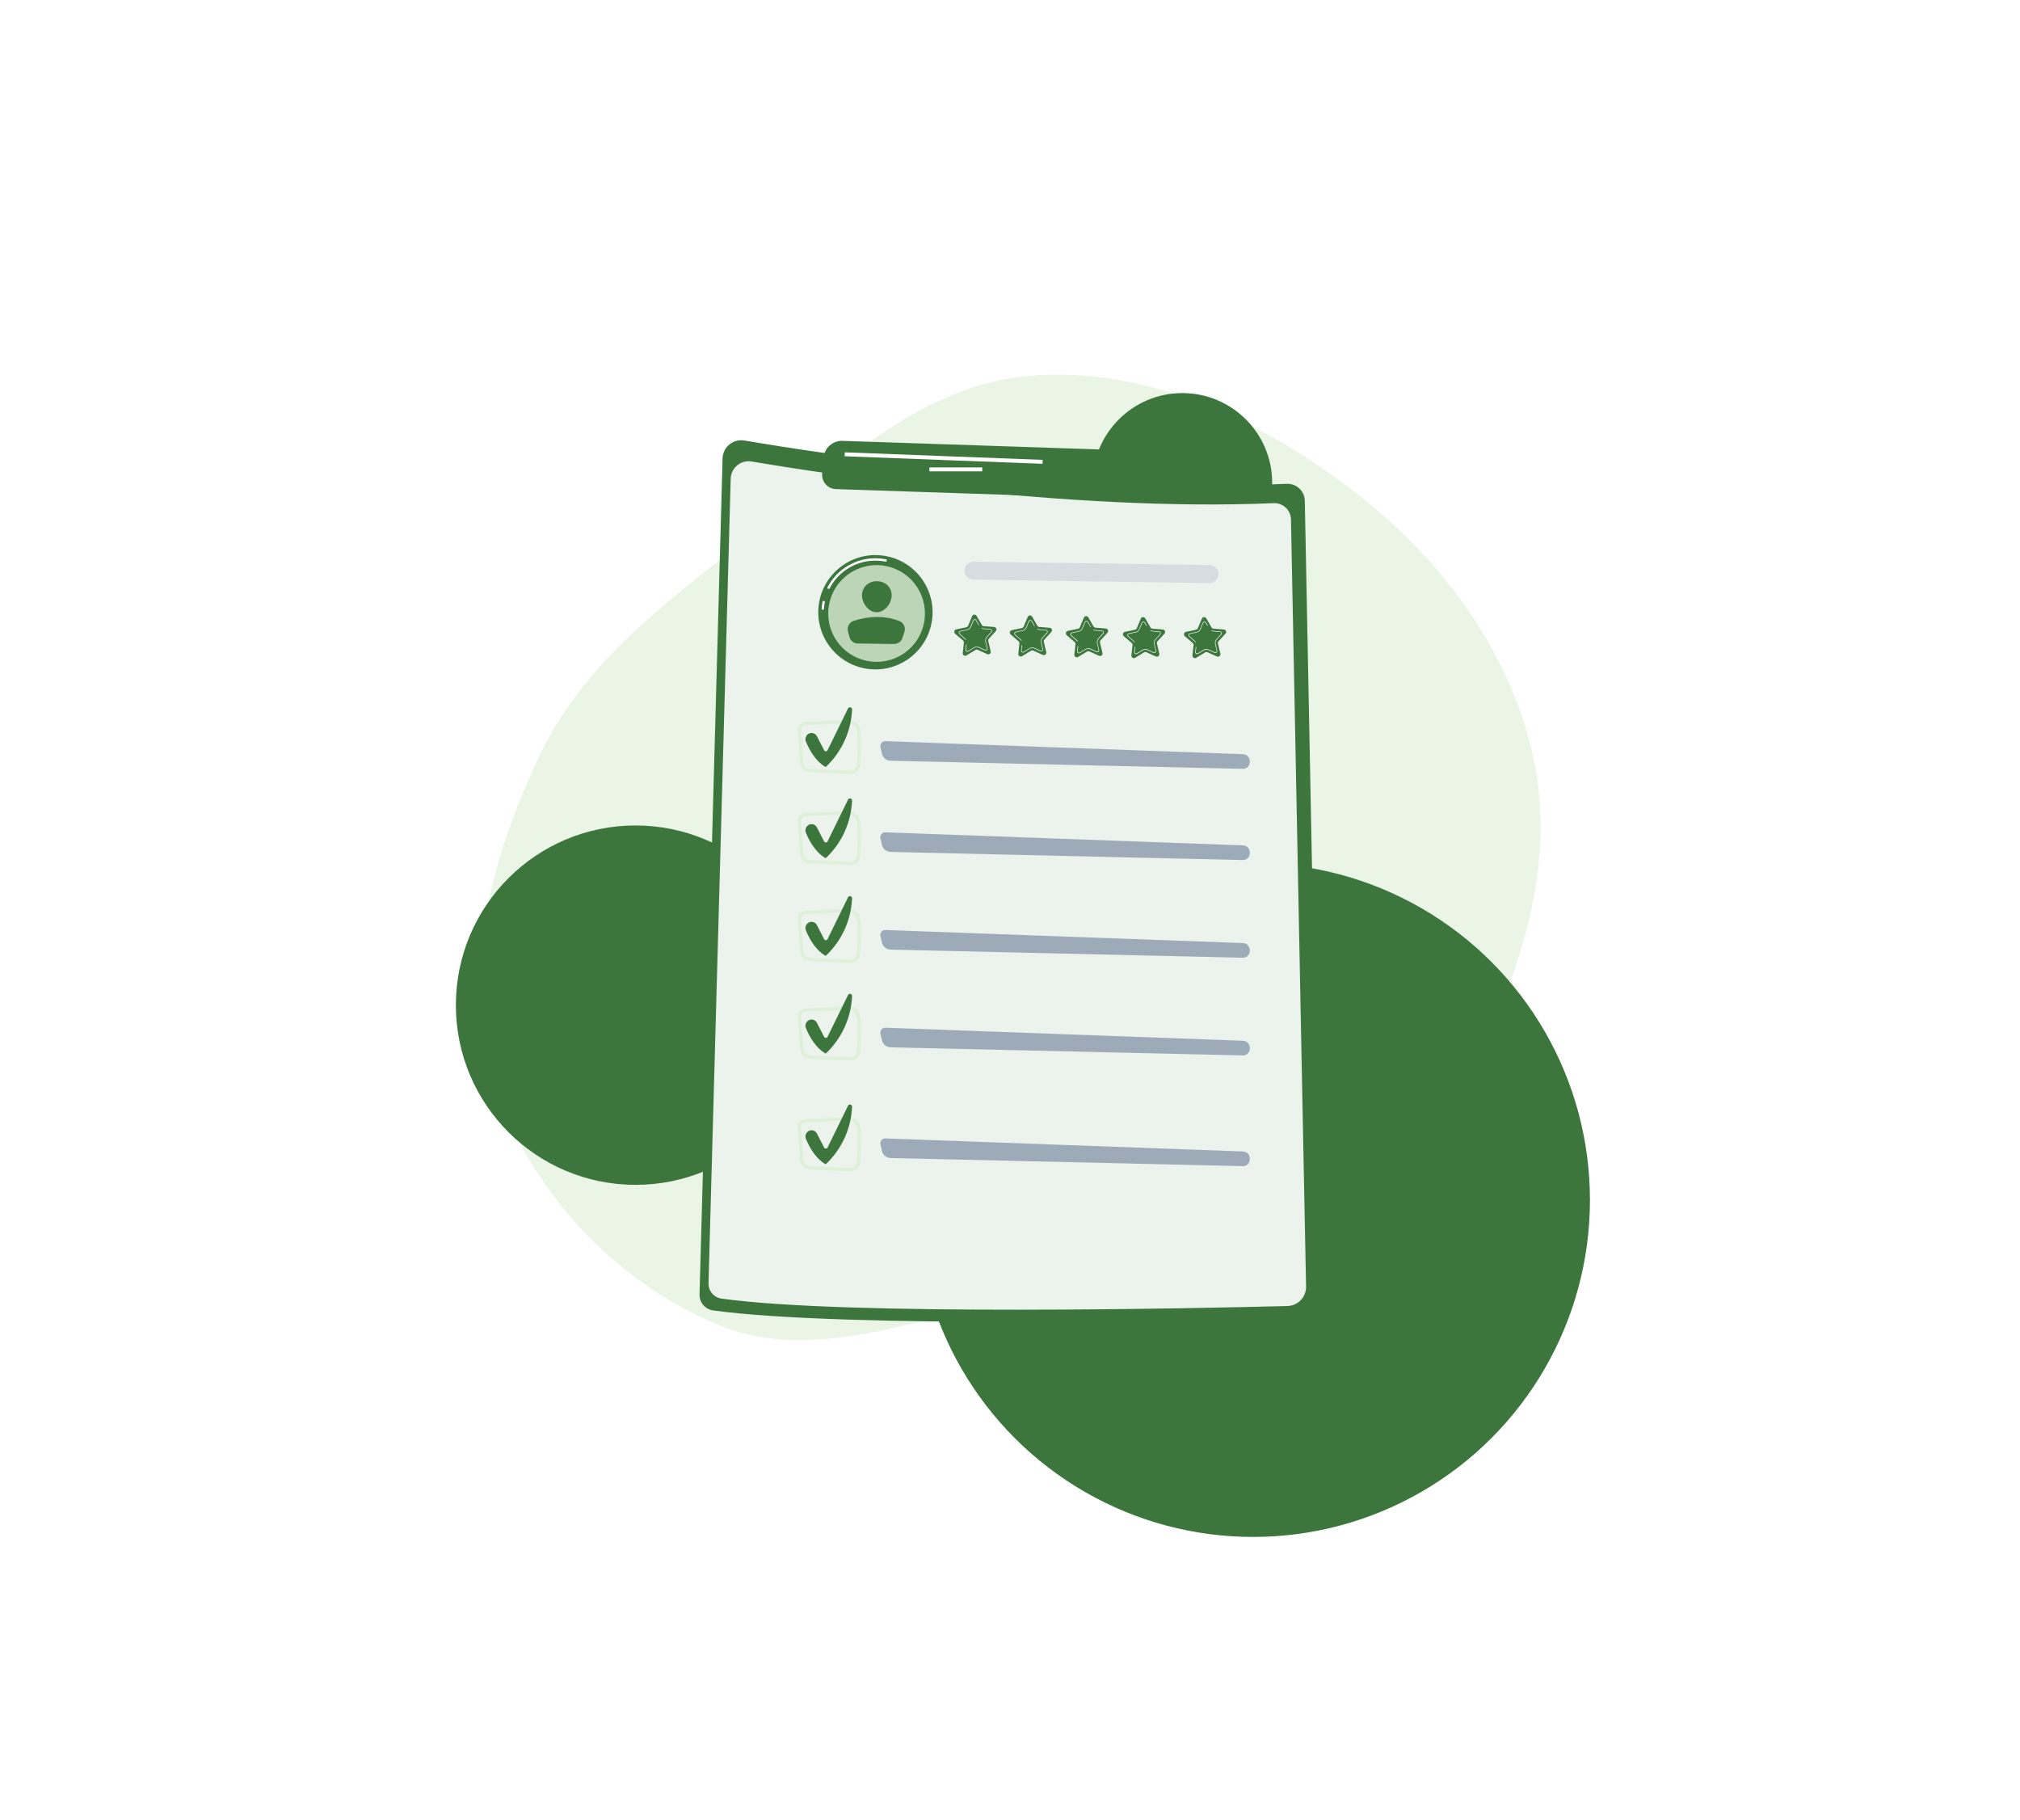 <svg width="514" height="463" viewBox="0 0 514 463" fill="none" xmlns="http://www.w3.org/2000/svg">
<g opacity="0.66" filter="url(#filter0_f)">
<path fill-rule="evenodd" clip-rule="evenodd" d="M261.852 95.623C291.131 93.128 319.587 106.285 342.858 123.726C365.653 140.809 383.607 164.325 389.929 191.61C395.929 217.508 388.131 244.227 376.323 268.167C365.689 289.726 348.472 307.457 327.014 319.161C307.285 329.922 284.292 327.787 261.852 330.603C235.095 333.962 208.063 347.362 183.189 337.213C156.071 326.149 134.347 302.32 125.642 275.029C116.987 247.899 124.946 218.495 137.074 192.651C148.213 168.914 169.588 153.008 190.553 136.705C212.667 119.51 233.635 98.028 261.852 95.623Z" fill="#DFF0D8"/>
</g>
<circle cx="318.856" cy="305.286" r="85.714" transform="rotate(180 318.856 305.286)" fill="#3C763D"/>
<circle cx="161.715" cy="255.714" r="45.714" transform="rotate(180 161.715 255.714)" fill="#3C763D"/>
<circle cx="300.858" cy="122.857" r="22.857" transform="rotate(180 300.858 122.857)" fill="#3C763D"/>
<path d="M183.864 116.625C183.882 115.944 184.046 115.275 184.345 114.664C184.644 114.052 185.071 113.512 185.597 113.08C186.123 112.647 186.736 112.333 187.394 112.159C188.052 111.984 188.74 111.953 189.412 112.068C208.31 115.281 273.317 125.423 327.422 123.089C328.008 123.062 328.593 123.153 329.143 123.356C329.692 123.558 330.196 123.869 330.624 124.27C331.052 124.67 331.395 125.152 331.634 125.687C331.873 126.223 332.002 126.8 332.014 127.386L335.999 330.178C336.025 331.514 335.522 332.805 334.6 333.771C333.677 334.737 332.41 335.298 331.075 335.333C308.332 335.913 214.681 337.978 181.454 333.37C180.477 333.235 179.584 332.744 178.947 331.991C178.31 331.238 177.973 330.276 178.002 329.291L183.864 116.625Z" fill="#3C763D"/>
<path opacity="0.9" d="M185.928 121.783C185.946 121.129 186.105 120.487 186.393 119.899C186.681 119.311 187.091 118.792 187.597 118.377C188.102 117.962 188.691 117.66 189.323 117.491C189.956 117.323 190.617 117.292 191.262 117.401C209.448 120.49 272.01 130.253 324.08 128.004C324.643 127.979 325.206 128.067 325.735 128.263C326.264 128.458 326.749 128.758 327.16 129.143C327.572 129.529 327.902 129.993 328.131 130.508C328.361 131.024 328.485 131.579 328.496 132.143L332.336 327.293C332.363 328.579 331.879 329.823 330.99 330.753C330.102 331.683 328.882 332.223 327.596 332.256C305.711 332.819 215.584 334.816 183.607 330.37C182.665 330.241 181.805 329.769 181.192 329.043C180.579 328.317 180.256 327.39 180.287 326.44L185.928 121.783Z" fill="white"/>
<path d="M216.305 196.9H216.182L206.274 196.473C205.609 196.471 204.969 196.226 204.473 195.783C203.978 195.34 203.662 194.731 203.586 194.071L202.993 185.725C202.976 185.474 203.01 185.223 203.092 184.986C203.175 184.749 203.305 184.532 203.475 184.347C203.676 184.129 203.92 183.954 204.19 183.831C204.46 183.709 204.753 183.642 205.049 183.634C205.903 183.604 207.042 183.544 208.309 183.48C211.057 183.34 214.219 183.177 216.058 183.216C216.681 183.207 217.29 183.405 217.788 183.78C218.286 184.155 218.646 184.684 218.81 185.285C219.262 187.218 219.096 190.832 218.87 194.673C218.807 195.301 218.507 195.882 218.03 196.296C217.553 196.71 216.936 196.926 216.305 196.9ZM215.452 184.061C213.592 184.061 210.805 184.206 208.343 184.334C207.063 184.398 205.911 184.457 205.071 184.487C204.889 184.49 204.71 184.53 204.543 184.603C204.377 184.676 204.227 184.782 204.102 184.914C204.009 185.014 203.938 185.132 203.892 185.26C203.845 185.388 203.826 185.525 203.833 185.661L204.426 194.007C204.489 194.457 204.713 194.87 205.058 195.166C205.403 195.462 205.845 195.622 206.299 195.616L216.297 196.042C216.707 196.065 217.111 195.933 217.427 195.671C217.744 195.409 217.95 195.037 218.004 194.63C218.226 190.845 218.392 187.295 217.961 185.473C217.835 185.059 217.578 184.697 217.227 184.442C216.877 184.188 216.453 184.056 216.02 184.065L215.452 184.061Z" fill="#DFF0D8"/>
<path d="M216.305 220.096H216.182L206.274 219.67C205.609 219.668 204.969 219.422 204.473 218.979C203.978 218.537 203.662 217.927 203.586 217.267L202.993 208.921C202.976 208.671 203.01 208.419 203.092 208.183C203.175 207.946 203.305 207.728 203.475 207.543C203.676 207.325 203.92 207.15 204.19 207.028C204.46 206.905 204.753 206.838 205.049 206.83C205.903 206.8 207.042 206.741 208.309 206.677C211.057 206.536 214.219 206.374 216.058 206.412C216.681 206.403 217.29 206.602 217.788 206.976C218.286 207.351 218.646 207.88 218.81 208.482C219.262 210.415 219.096 214.029 218.87 217.869C218.807 218.497 218.507 219.078 218.03 219.492C217.553 219.906 216.936 220.122 216.305 220.096ZM215.452 207.257C213.592 207.257 210.805 207.402 208.343 207.53C207.063 207.594 205.911 207.654 205.071 207.684C204.889 207.687 204.71 207.726 204.543 207.799C204.377 207.873 204.227 207.978 204.102 208.11C204.009 208.21 203.938 208.328 203.892 208.456C203.845 208.585 203.826 208.721 203.833 208.857L204.426 217.203C204.489 217.654 204.713 218.066 205.058 218.362C205.403 218.658 205.845 218.818 206.299 218.812L216.297 219.239C216.707 219.262 217.111 219.129 217.427 218.867C217.744 218.605 217.95 218.233 218.004 217.826C218.226 214.041 218.392 210.491 217.961 208.669C217.835 208.255 217.578 207.893 217.227 207.639C216.877 207.385 216.453 207.252 216.02 207.261L215.452 207.257Z" fill="#DFF0D8"/>
<path d="M216.305 244.949H216.182L206.274 244.523C205.609 244.521 204.969 244.275 204.473 243.832C203.978 243.39 203.662 242.78 203.586 242.12L202.993 233.774C202.976 233.524 203.01 233.272 203.092 233.036C203.175 232.799 203.305 232.581 203.475 232.396C203.676 232.178 203.92 232.003 204.19 231.881C204.46 231.758 204.753 231.691 205.049 231.683C205.903 231.653 207.042 231.594 208.309 231.53C211.057 231.389 214.219 231.227 216.058 231.265C216.681 231.256 217.29 231.455 217.788 231.829C218.286 232.204 218.646 232.733 218.81 233.335C219.262 235.268 219.096 238.882 218.87 242.722C218.807 243.35 218.507 243.931 218.03 244.345C217.553 244.759 216.936 244.975 216.305 244.949ZM215.452 232.11C213.592 232.11 210.805 232.255 208.343 232.383C207.063 232.447 205.911 232.507 205.071 232.537C204.889 232.54 204.71 232.579 204.543 232.652C204.377 232.726 204.227 232.831 204.102 232.963C204.009 233.063 203.938 233.181 203.892 233.309C203.845 233.438 203.826 233.574 203.833 233.71L204.426 242.056C204.489 242.507 204.713 242.919 205.058 243.215C205.403 243.511 205.845 243.671 206.299 243.665L216.297 244.092C216.707 244.115 217.111 243.982 217.427 243.72C217.744 243.458 217.95 243.086 218.004 242.679C218.226 238.894 218.392 235.344 217.961 233.522C217.835 233.108 217.578 232.746 217.227 232.492C216.877 232.238 216.453 232.105 216.02 232.114L215.452 232.11Z" fill="#DFF0D8"/>
<path d="M216.305 269.801H216.182L206.274 269.374C205.609 269.372 204.969 269.127 204.473 268.684C203.978 268.241 203.662 267.632 203.586 266.972L202.993 258.626C202.976 258.375 203.01 258.124 203.092 257.887C203.175 257.65 203.305 257.433 203.475 257.248C203.676 257.03 203.92 256.855 204.19 256.732C204.46 256.61 204.753 256.543 205.049 256.535C205.903 256.505 207.042 256.445 208.309 256.381C211.057 256.241 214.219 256.078 216.058 256.117C216.681 256.108 217.29 256.306 217.788 256.681C218.286 257.056 218.646 257.585 218.81 258.186C219.262 260.119 219.096 263.733 218.87 267.574C218.807 268.202 218.507 268.783 218.03 269.197C217.553 269.611 216.936 269.827 216.305 269.801ZM215.452 256.962C213.592 256.962 210.805 257.107 208.343 257.235C207.063 257.299 205.911 257.358 205.071 257.388C204.889 257.391 204.71 257.431 204.543 257.504C204.377 257.577 204.227 257.683 204.102 257.815C204.009 257.915 203.938 258.033 203.892 258.161C203.845 258.289 203.826 258.426 203.833 258.562L204.426 266.908C204.489 267.358 204.713 267.771 205.058 268.067C205.403 268.363 205.845 268.523 206.299 268.517L216.297 268.943C216.707 268.966 217.111 268.834 217.427 268.572C217.744 268.31 217.95 267.938 218.004 267.531C218.226 263.746 218.392 260.196 217.961 258.374C217.835 257.96 217.578 257.598 217.227 257.343C216.877 257.089 216.453 256.957 216.02 256.966L215.452 256.962Z" fill="#DFF0D8"/>
<path d="M216.305 297.967H216.182L206.274 297.54C205.609 297.539 204.969 297.293 204.473 296.85C203.978 296.407 203.662 295.798 203.586 295.138L202.993 286.792C202.976 286.542 203.01 286.29 203.092 286.053C203.175 285.817 203.305 285.599 203.475 285.414C203.676 285.196 203.92 285.021 204.19 284.898C204.46 284.776 204.753 284.709 205.049 284.701C205.903 284.671 207.042 284.612 208.309 284.547C211.057 284.407 214.219 284.245 216.058 284.283C216.681 284.274 217.29 284.473 217.788 284.847C218.286 285.222 218.646 285.751 218.81 286.352C219.262 288.285 219.096 291.899 218.87 295.74C218.807 296.368 218.507 296.949 218.03 297.363C217.553 297.777 216.936 297.993 216.305 297.967ZM215.452 285.128C213.592 285.128 210.805 285.273 208.343 285.401C207.063 285.465 205.911 285.525 205.071 285.554C204.889 285.558 204.71 285.597 204.543 285.67C204.377 285.743 204.227 285.849 204.102 285.981C204.009 286.081 203.938 286.199 203.892 286.327C203.845 286.455 203.826 286.592 203.833 286.728L204.426 295.074C204.489 295.525 204.713 295.937 205.058 296.233C205.403 296.529 205.845 296.689 206.299 296.683L216.297 297.109C216.707 297.132 217.111 297 217.427 296.738C217.744 296.476 217.95 296.104 218.004 295.697C218.226 291.912 218.392 288.362 217.961 286.54C217.835 286.126 217.578 285.764 217.227 285.51C216.877 285.255 216.453 285.123 216.02 285.132L215.452 285.128Z" fill="#DFF0D8"/>
<path d="M225.383 188.554C225.178 188.533 224.972 188.562 224.782 188.64C224.591 188.718 224.423 188.841 224.292 188.999C224.161 189.158 224.07 189.346 224.029 189.547C223.988 189.749 223.997 189.957 224.056 190.154L224.44 191.827C224.566 192.294 224.834 192.709 225.209 193.015C225.583 193.322 226.044 193.503 226.526 193.533L316.303 195.599C316.75 195.599 317.178 195.424 317.497 195.112C317.816 194.801 318 194.376 318.01 193.93V193.64C318.013 193.181 317.835 192.739 317.517 192.409C317.198 192.079 316.762 191.887 316.303 191.874L225.383 188.554Z" fill="#9DABB9"/>
<path d="M225.383 211.75C225.178 211.729 224.972 211.758 224.782 211.836C224.591 211.914 224.423 212.037 224.292 212.196C224.161 212.354 224.07 212.542 224.029 212.743C223.988 212.945 223.997 213.153 224.056 213.35L224.44 215.023C224.566 215.49 224.834 215.905 225.209 216.212C225.583 216.518 226.044 216.699 226.526 216.73L316.303 218.795C316.75 218.795 317.178 218.62 317.497 218.309C317.816 217.997 318 217.572 318.01 217.126V216.836C318.013 216.377 317.835 215.936 317.517 215.605C317.198 215.275 316.762 215.083 316.303 215.07L225.383 211.75Z" fill="#9DABB9"/>
<path d="M225.383 236.601C225.178 236.58 224.972 236.61 224.782 236.687C224.591 236.765 224.423 236.888 224.292 237.047C224.161 237.205 224.07 237.393 224.029 237.594C223.988 237.796 223.997 238.004 224.056 238.201L224.44 239.874C224.566 240.341 224.834 240.757 225.209 241.063C225.583 241.369 226.044 241.55 226.526 241.581L316.303 243.646C316.75 243.646 317.178 243.471 317.497 243.16C317.816 242.848 318 242.423 318.01 241.977V241.687C318.013 241.228 317.835 240.787 317.517 240.457C317.198 240.126 316.762 239.934 316.303 239.921L225.383 236.601Z" fill="#9DABB9"/>
<path d="M225.383 261.454C225.178 261.433 224.972 261.463 224.782 261.54C224.591 261.618 224.423 261.742 224.292 261.9C224.161 262.058 224.07 262.246 224.029 262.448C223.988 262.649 223.997 262.857 224.056 263.054L224.44 264.727C224.566 265.194 224.834 265.61 225.209 265.916C225.583 266.222 226.044 266.403 226.526 266.434L316.303 268.499C316.75 268.499 317.178 268.325 317.497 268.013C317.816 267.701 318 267.277 318.01 266.831V266.54C318.013 266.082 317.835 265.64 317.517 265.31C317.198 264.98 316.762 264.787 316.303 264.774L225.383 261.454Z" fill="#9DABB9"/>
<path d="M225.383 289.621C225.178 289.6 224.972 289.629 224.782 289.707C224.591 289.785 224.423 289.908 224.292 290.066C224.161 290.225 224.07 290.413 224.029 290.614C223.988 290.816 223.997 291.024 224.056 291.221L224.44 292.894C224.566 293.361 224.834 293.776 225.209 294.082C225.583 294.389 226.044 294.57 226.526 294.6L316.303 296.666C316.75 296.666 317.178 296.491 317.497 296.179C317.816 295.868 318 295.443 318.01 294.997V294.707C318.013 294.248 317.835 293.806 317.517 293.476C317.198 293.146 316.762 292.954 316.303 292.941L225.383 289.621Z" fill="#9DABB9"/>
<path d="M205.784 186.656C205.962 186.559 206.158 186.499 206.359 186.479C206.561 186.458 206.764 186.479 206.958 186.538C207.152 186.598 207.331 186.696 207.487 186.826C207.642 186.956 207.77 187.116 207.862 187.296L209.701 190.868C209.742 190.948 209.805 191.016 209.882 191.063C209.959 191.111 210.048 191.136 210.139 191.136C210.229 191.136 210.318 191.111 210.395 191.063C210.472 191.016 210.535 190.948 210.576 190.868L215.786 180.234C215.841 180.122 215.933 180.032 216.046 179.98C216.159 179.928 216.287 179.916 216.408 179.947C216.529 179.978 216.636 180.05 216.71 180.151C216.784 180.251 216.821 180.374 216.814 180.499C216.576 186.062 214.171 191.311 210.115 195.126C210.115 195.126 207.244 193.901 205.076 188.679C204.921 188.314 204.908 187.904 205.039 187.53C205.17 187.156 205.436 186.845 205.784 186.656Z" fill="#3C763D"/>
<path d="M205.784 209.85C205.962 209.753 206.158 209.693 206.359 209.673C206.561 209.653 206.764 209.673 206.958 209.733C207.152 209.792 207.331 209.89 207.487 210.02C207.642 210.15 207.77 210.31 207.862 210.49L209.701 214.062C209.742 214.143 209.805 214.21 209.882 214.258C209.959 214.305 210.048 214.33 210.139 214.33C210.229 214.33 210.318 214.305 210.395 214.258C210.472 214.21 210.535 214.143 210.576 214.062L215.786 203.429C215.841 203.316 215.933 203.226 216.046 203.174C216.159 203.122 216.287 203.11 216.408 203.141C216.529 203.172 216.636 203.244 216.71 203.345C216.784 203.445 216.821 203.568 216.814 203.693C216.576 209.256 214.171 214.506 210.115 218.32C210.115 218.32 207.244 217.096 205.076 211.873C204.921 211.508 204.908 211.099 205.039 210.725C205.17 210.351 205.436 210.039 205.784 209.85Z" fill="#3C763D"/>
<path d="M205.784 234.703C205.962 234.606 206.158 234.545 206.359 234.525C206.561 234.505 206.764 234.525 206.958 234.585C207.152 234.645 207.331 234.742 207.487 234.872C207.642 235.003 207.77 235.162 207.862 235.343L209.701 238.914C209.742 238.995 209.805 239.063 209.882 239.11C209.959 239.157 210.048 239.182 210.139 239.182C210.229 239.182 210.318 239.157 210.395 239.11C210.472 239.063 210.535 238.995 210.576 238.914L215.786 228.281C215.841 228.169 215.933 228.079 216.046 228.026C216.159 227.974 216.287 227.962 216.408 227.994C216.529 228.025 216.636 228.097 216.71 228.197C216.784 228.298 216.821 228.421 216.814 228.545C216.576 234.109 214.171 239.358 210.115 243.173C210.115 243.173 207.244 241.948 205.076 236.725C204.921 236.36 204.908 235.951 205.039 235.577C205.17 235.203 205.436 234.891 205.784 234.703Z" fill="#3C763D"/>
<path d="M205.784 259.556C205.962 259.459 206.158 259.399 206.359 259.378C206.561 259.358 206.764 259.378 206.958 259.438C207.152 259.498 207.331 259.595 207.487 259.726C207.642 259.856 207.77 260.016 207.862 260.196L209.701 263.767C209.742 263.848 209.805 263.916 209.882 263.963C209.959 264.01 210.048 264.036 210.139 264.036C210.229 264.036 210.318 264.01 210.395 263.963C210.472 263.916 210.535 263.848 210.576 263.767L215.786 253.134C215.841 253.022 215.933 252.932 216.046 252.88C216.159 252.827 216.287 252.816 216.408 252.847C216.529 252.878 216.636 252.95 216.71 253.05C216.784 253.151 216.821 253.274 216.814 253.399C216.576 258.962 214.171 264.211 210.115 268.026C210.115 268.026 207.244 266.801 205.076 261.578C204.921 261.214 204.908 260.804 205.039 260.43C205.17 260.056 205.436 259.744 205.784 259.556Z" fill="#3C763D"/>
<path d="M205.784 287.721C205.962 287.624 206.158 287.564 206.359 287.544C206.561 287.523 206.764 287.544 206.958 287.603C207.152 287.663 207.331 287.761 207.487 287.891C207.642 288.021 207.77 288.181 207.862 288.361L209.701 291.933C209.742 292.013 209.805 292.081 209.882 292.128C209.959 292.176 210.048 292.201 210.139 292.201C210.229 292.201 210.318 292.176 210.395 292.128C210.472 292.081 210.535 292.013 210.576 291.933L215.786 281.299C215.841 281.187 215.933 281.097 216.046 281.045C216.159 280.992 216.287 280.981 216.408 281.012C216.529 281.043 216.636 281.115 216.71 281.216C216.784 281.316 216.821 281.439 216.814 281.564C216.576 287.127 214.171 292.376 210.115 296.191C210.115 296.191 207.244 294.966 205.076 289.744C204.921 289.379 204.908 288.969 205.039 288.595C205.17 288.221 205.436 287.91 205.784 287.721Z" fill="#3C763D"/>
<path d="M214.405 112.157L302.095 115.088C303.623 115.138 305.084 115.727 306.22 116.75C307.356 117.772 308.094 119.164 308.304 120.678L308.363 121.105C308.474 121.909 308.408 122.728 308.17 123.504C307.932 124.28 307.527 124.994 306.983 125.598C306.44 126.201 305.771 126.678 305.024 126.996C304.277 127.313 303.47 127.464 302.658 127.437L212.694 124.425C212.204 124.408 211.722 124.293 211.278 124.085C210.834 123.877 210.437 123.581 210.111 123.215C209.784 122.85 209.536 122.421 209.38 121.957C209.224 121.492 209.164 121 209.203 120.512L209.532 116.492C209.632 115.282 210.194 114.157 211.101 113.35C212.008 112.543 213.191 112.116 214.405 112.157Z" fill="#3C763D"/>
<path d="M214.945 115.573L265.296 117.493" stroke="white"/>
<path d="M236.496 119.413H249.937" stroke="white"/>
<path d="M251.209 166.408L248.786 165.32C248.693 165.277 248.59 165.258 248.488 165.264C248.385 165.271 248.286 165.302 248.198 165.356L245.93 166.738C245.829 166.799 245.713 166.832 245.595 166.831C245.477 166.829 245.362 166.795 245.263 166.732C245.163 166.668 245.083 166.578 245.033 166.472C244.982 166.365 244.962 166.247 244.976 166.129L245.265 163.49C245.275 163.388 245.26 163.285 245.222 163.19C245.185 163.095 245.125 163.011 245.048 162.943L243.032 161.211C242.943 161.135 242.877 161.035 242.842 160.923C242.806 160.811 242.803 160.692 242.832 160.578C242.861 160.464 242.921 160.361 243.006 160.28C243.09 160.198 243.196 160.142 243.311 160.118L245.889 159.571C245.988 159.551 246.082 159.506 246.161 159.441C246.24 159.377 246.302 159.294 246.342 159.2L247.373 156.746C247.419 156.639 247.494 156.546 247.59 156.479C247.685 156.411 247.798 156.372 247.915 156.365C248.031 156.358 248.148 156.384 248.251 156.439C248.353 156.495 248.439 156.578 248.497 156.679L249.817 158.984C249.869 159.076 249.944 159.153 250.034 159.208C250.124 159.263 250.227 159.294 250.333 159.298L252.983 159.515C253.096 159.527 253.204 159.57 253.295 159.639C253.386 159.708 253.456 159.8 253.498 159.906C253.541 160.012 253.554 160.128 253.535 160.24C253.517 160.353 253.469 160.459 253.395 160.546L251.611 162.515C251.543 162.591 251.495 162.682 251.47 162.781C251.445 162.88 251.444 162.983 251.467 163.082L252.08 165.66C252.115 165.777 252.115 165.9 252.081 166.017C252.046 166.133 251.979 166.237 251.887 166.316C251.795 166.395 251.682 166.446 251.561 166.462C251.441 166.478 251.319 166.459 251.209 166.408Z" fill="#3C763D"/>
<path d="M245.709 162.804C245.639 162.684 245.55 162.576 245.446 162.484L244.126 161.35C244.059 161.292 244.009 161.216 243.982 161.132C243.956 161.047 243.954 160.956 243.976 160.87C243.999 160.784 244.045 160.706 244.11 160.645C244.175 160.584 244.255 160.543 244.343 160.525L246.039 160.17C246.235 160.13 246.419 160.042 246.574 159.914C246.728 159.787 246.849 159.623 246.926 159.437L247.596 157.834C247.631 157.752 247.688 157.682 247.761 157.631C247.833 157.579 247.919 157.549 248.008 157.544C248.097 157.539 248.185 157.558 248.264 157.6C248.342 157.642 248.407 157.706 248.452 157.783L248.89 158.551L248.776 158.618L248.333 157.85C248.302 157.793 248.255 157.747 248.199 157.717C248.142 157.687 248.077 157.674 248.013 157.679C247.95 157.681 247.889 157.702 247.838 157.739C247.786 157.776 247.747 157.827 247.725 157.886L247.054 159.489C246.969 159.694 246.834 159.875 246.663 160.016C246.491 160.157 246.287 160.254 246.07 160.298L244.368 160.659C244.307 160.672 244.25 160.702 244.204 160.746C244.159 160.789 244.126 160.845 244.11 160.906C244.094 160.967 244.095 161.031 244.114 161.091C244.132 161.151 244.167 161.205 244.214 161.247L245.534 162.381C245.649 162.482 245.748 162.6 245.827 162.732L245.709 162.804Z" fill="white"/>
<path d="M246.147 165.81C246.059 165.807 245.973 165.781 245.9 165.733C245.824 165.685 245.764 165.618 245.725 165.537C245.687 165.457 245.672 165.367 245.683 165.279L245.822 163.959H245.956L245.817 165.279C245.809 165.342 245.819 165.407 245.846 165.464C245.874 165.522 245.917 165.57 245.972 165.604C246.026 165.638 246.088 165.656 246.152 165.656C246.216 165.656 246.279 165.638 246.333 165.604L247.812 164.701C248.003 164.587 248.217 164.52 248.439 164.506C248.661 164.491 248.882 164.53 249.086 164.619L250.674 165.33C250.731 165.357 250.795 165.367 250.858 165.359C250.921 165.351 250.981 165.325 251.029 165.284C251.079 165.244 251.116 165.191 251.136 165.131C251.156 165.07 251.159 165.005 251.143 164.944L250.746 163.253C250.695 163.036 250.697 162.811 250.752 162.596C250.807 162.38 250.913 162.181 251.06 162.015L252.231 160.732C252.274 160.685 252.303 160.626 252.314 160.563C252.325 160.5 252.317 160.435 252.292 160.376C252.271 160.316 252.232 160.263 252.18 160.225C252.129 160.186 252.068 160.164 252.004 160.159L250.272 160.02C250.092 160.004 249.916 159.954 249.756 159.871L249.818 159.752C249.961 159.825 250.117 159.87 250.277 159.886L252.009 160.025C252.097 160.034 252.181 160.066 252.251 160.119C252.322 160.172 252.377 160.244 252.409 160.326C252.442 160.408 252.451 160.498 252.436 160.585C252.421 160.672 252.382 160.753 252.323 160.819L251.158 162.108C251.024 162.257 250.927 162.435 250.877 162.629C250.826 162.823 250.824 163.027 250.87 163.222L251.272 164.913C251.292 164.999 251.288 165.089 251.259 165.173C251.231 165.257 251.18 165.331 251.112 165.387C251.042 165.448 250.956 165.487 250.864 165.499C250.772 165.511 250.679 165.495 250.596 165.454L249.014 164.743C248.83 164.662 248.63 164.627 248.43 164.64C248.23 164.652 248.036 164.712 247.864 164.815L246.4 165.722C246.325 165.773 246.238 165.803 246.147 165.81Z" fill="white"/>
<path d="M248.882 158.52L248.766 158.587L249.027 159.043L249.143 158.977L248.882 158.52Z" fill="white"/>
<path d="M265.342 166.609L262.919 165.516C262.825 165.475 262.722 165.458 262.62 165.465C262.518 165.472 262.418 165.504 262.331 165.557L260.063 166.934C259.962 166.995 259.847 167.027 259.73 167.026C259.612 167.025 259.497 166.992 259.398 166.929C259.299 166.866 259.219 166.777 259.168 166.671C259.117 166.565 259.096 166.447 259.109 166.33L259.398 163.686C259.407 163.585 259.392 163.483 259.355 163.389C259.317 163.295 259.257 163.211 259.181 163.144L257.165 161.412C257.076 161.336 257.01 161.236 256.975 161.124C256.939 161.012 256.936 160.893 256.965 160.779C256.994 160.665 257.054 160.562 257.139 160.481C257.223 160.4 257.329 160.343 257.444 160.319L260.021 159.773C260.121 159.752 260.215 159.708 260.294 159.643C260.373 159.578 260.435 159.495 260.475 159.401L261.506 156.947C261.552 156.84 261.627 156.747 261.723 156.68C261.818 156.612 261.931 156.573 262.047 156.566C262.164 156.559 262.28 156.585 262.383 156.64C262.486 156.696 262.572 156.779 262.63 156.88L263.955 159.185C264.006 159.278 264.081 159.355 264.171 159.411C264.261 159.466 264.365 159.496 264.471 159.499L267.121 159.716C267.234 159.727 267.343 159.77 267.434 159.838C267.526 159.907 267.597 160 267.64 160.106C267.683 160.212 267.696 160.327 267.678 160.44C267.66 160.554 267.612 160.66 267.538 160.747L265.749 162.722C265.681 162.797 265.631 162.888 265.606 162.987C265.581 163.086 265.581 163.19 265.605 163.289L266.218 165.866C266.25 165.983 266.248 166.106 266.212 166.221C266.176 166.336 266.108 166.438 266.016 166.516C265.924 166.594 265.812 166.644 265.692 166.661C265.573 166.677 265.451 166.659 265.342 166.609Z" fill="#3C763D"/>
<path d="M259.841 163C259.77 162.882 259.682 162.776 259.578 162.685L258.258 161.551C258.191 161.493 258.142 161.417 258.115 161.333C258.089 161.248 258.087 161.158 258.109 161.072C258.131 160.986 258.177 160.907 258.242 160.846C258.307 160.785 258.387 160.744 258.475 160.726L260.171 160.371C260.367 160.329 260.551 160.24 260.705 160.112C260.86 159.983 260.981 159.819 261.058 159.633L261.728 158.035C261.762 157.952 261.819 157.881 261.892 157.829C261.965 157.777 262.051 157.747 262.14 157.741C262.229 157.736 262.317 157.756 262.395 157.798C262.473 157.84 262.538 157.902 262.584 157.978L263.022 158.752L262.908 158.819L262.465 158.045C262.433 157.991 262.387 157.946 262.331 157.916C262.276 157.886 262.213 157.872 262.15 157.875C262.087 157.879 262.025 157.901 261.973 157.939C261.921 157.976 261.881 158.027 261.857 158.087L261.186 159.69C261.099 159.894 260.964 160.074 260.793 160.215C260.621 160.355 260.419 160.453 260.202 160.499L258.5 160.855C258.438 160.868 258.381 160.898 258.336 160.942C258.29 160.985 258.258 161.041 258.243 161.103C258.225 161.164 258.226 161.23 258.245 161.291C258.264 161.353 258.301 161.407 258.351 161.448L259.666 162.582C259.784 162.681 259.883 162.799 259.959 162.933L259.841 163Z" fill="white"/>
<path d="M260.279 166.006C260.214 166.005 260.149 165.991 260.09 165.965C260.03 165.938 259.977 165.899 259.933 165.85C259.889 165.802 259.856 165.745 259.836 165.683C259.816 165.621 259.808 165.555 259.815 165.49L259.954 164.17H260.088L259.949 165.49C259.941 165.553 259.952 165.618 259.979 165.675C260.006 165.733 260.05 165.781 260.104 165.815C260.157 165.85 260.22 165.869 260.284 165.869C260.348 165.869 260.411 165.85 260.464 165.815L261.949 164.913C262.14 164.801 262.355 164.735 262.577 164.722C262.798 164.708 263.019 164.747 263.223 164.835L264.805 165.547C264.863 165.574 264.927 165.584 264.99 165.575C265.053 165.567 265.112 165.541 265.161 165.501C265.211 165.46 265.248 165.405 265.268 165.344C265.288 165.283 265.29 165.218 265.275 165.155L264.878 163.469C264.826 163.253 264.829 163.027 264.884 162.811C264.94 162.595 265.047 162.397 265.197 162.232L266.362 160.943C266.406 160.897 266.435 160.839 266.446 160.777C266.457 160.715 266.449 160.651 266.424 160.592C266.402 160.532 266.363 160.48 266.312 160.441C266.261 160.403 266.199 160.38 266.135 160.376L264.403 160.232C264.223 160.22 264.048 160.171 263.888 160.087L263.95 159.969C264.094 160.042 264.252 160.086 264.414 160.098L266.141 160.242C266.23 160.248 266.315 160.28 266.387 160.333C266.459 160.385 266.514 160.457 266.547 160.54C266.58 160.623 266.589 160.714 266.572 160.801C266.556 160.889 266.515 160.97 266.455 161.036L265.29 162.325C265.155 162.473 265.059 162.652 265.008 162.846C264.958 163.04 264.956 163.243 265.001 163.438L265.403 165.124C265.423 165.211 265.419 165.302 265.391 165.386C265.363 165.471 265.312 165.546 265.244 165.604C265.171 165.659 265.085 165.695 264.995 165.707C264.904 165.719 264.812 165.706 264.728 165.671L263.145 164.959C262.962 164.878 262.762 164.841 262.562 164.854C262.361 164.867 262.167 164.927 261.996 165.031L260.537 165.939C260.46 165.987 260.37 166.01 260.279 166.006Z" fill="white"/>
<path d="M263.023 158.771L262.906 158.838L263.168 159.294L263.284 159.227L263.023 158.771Z" fill="white"/>
<path d="M279.611 166.81L277.188 165.722C277.095 165.679 276.992 165.66 276.89 165.666C276.787 165.673 276.688 165.704 276.601 165.758L274.332 167.135C274.232 167.196 274.117 167.228 273.999 167.227C273.882 167.226 273.767 167.193 273.668 167.13C273.568 167.067 273.489 166.978 273.437 166.872C273.386 166.766 273.366 166.648 273.378 166.531L273.667 163.887C273.676 163.786 273.662 163.684 273.624 163.59C273.586 163.496 273.527 163.412 273.451 163.345L271.435 161.598C271.346 161.521 271.28 161.422 271.244 161.31C271.209 161.198 271.205 161.078 271.234 160.965C271.263 160.851 271.323 160.748 271.408 160.666C271.493 160.585 271.598 160.529 271.713 160.505L274.317 159.958C274.417 159.938 274.51 159.893 274.589 159.829C274.668 159.764 274.731 159.681 274.77 159.587L275.801 157.133C275.847 157.025 275.922 156.933 276.018 156.865C276.113 156.798 276.226 156.759 276.343 156.752C276.459 156.745 276.576 156.77 276.679 156.826C276.782 156.881 276.867 156.965 276.925 157.066L278.245 159.37C278.297 159.462 278.372 159.539 278.462 159.594C278.553 159.649 278.655 159.68 278.761 159.685L281.411 159.901C281.525 159.913 281.633 159.955 281.725 160.024C281.816 160.093 281.887 160.185 281.93 160.291C281.973 160.397 281.986 160.513 281.968 160.626C281.95 160.739 281.902 160.845 281.828 160.933L280.039 162.907C279.971 162.983 279.922 163.074 279.897 163.173C279.872 163.272 279.871 163.375 279.895 163.474L280.508 166.052C280.55 166.172 280.555 166.302 280.521 166.425C280.487 166.547 280.417 166.657 280.32 166.739C280.223 166.821 280.103 166.872 279.977 166.885C279.85 166.897 279.723 166.871 279.611 166.81Z" fill="#3C763D"/>
<path d="M274.11 163.201C274.04 163.083 273.951 162.977 273.847 162.887L272.528 161.752C272.461 161.694 272.411 161.619 272.385 161.534C272.359 161.449 272.356 161.359 272.378 161.273C272.401 161.187 272.447 161.109 272.512 161.048C272.576 160.987 272.657 160.945 272.744 160.928L274.456 160.567C274.652 160.525 274.835 160.437 274.989 160.309C275.143 160.182 275.265 160.019 275.342 159.835L276.013 158.231C276.047 158.149 276.104 158.077 276.177 158.025C276.25 157.973 276.336 157.943 276.425 157.937C276.514 157.933 276.602 157.952 276.68 157.994C276.758 158.036 276.823 158.098 276.869 158.175L277.307 158.948L277.193 159.015L276.75 158.247C276.719 158.19 276.672 158.144 276.616 158.113C276.559 158.082 276.495 158.067 276.43 158.071C276.367 158.076 276.307 158.098 276.255 158.135C276.204 158.173 276.165 158.224 276.142 158.283L275.471 159.886C275.384 160.09 275.249 160.27 275.078 160.411C274.906 160.552 274.704 160.649 274.487 160.696L272.785 161.051C272.723 161.065 272.666 161.096 272.62 161.141C272.575 161.185 272.543 161.242 272.528 161.304C272.51 161.365 272.512 161.43 272.531 161.49C272.55 161.551 272.587 161.604 272.636 161.644L273.951 162.778C274.069 162.877 274.168 162.995 274.244 163.129L274.11 163.201Z" fill="white"/>
<path d="M274.548 166.207C274.483 166.206 274.419 166.192 274.359 166.165C274.299 166.139 274.246 166.1 274.202 166.051C274.159 166.003 274.126 165.946 274.105 165.884C274.085 165.822 274.078 165.756 274.084 165.691L274.224 164.371H274.358L274.218 165.691C274.211 165.754 274.221 165.818 274.248 165.876C274.276 165.934 274.319 165.982 274.373 166.016C274.427 166.051 274.489 166.07 274.553 166.07C274.618 166.07 274.68 166.051 274.734 166.016L276.219 165.119C276.409 165.005 276.624 164.937 276.845 164.923C277.067 164.909 277.289 164.948 277.492 165.036L279.075 165.748C279.133 165.773 279.196 165.782 279.259 165.774C279.321 165.765 279.38 165.739 279.429 165.699C279.477 165.659 279.514 165.606 279.534 165.546C279.555 165.487 279.558 165.423 279.544 165.361L279.147 163.66C279.096 163.443 279.098 163.217 279.154 163.002C279.21 162.786 279.317 162.587 279.467 162.422L280.632 161.134C280.675 161.088 280.704 161.03 280.715 160.968C280.726 160.905 280.719 160.841 280.694 160.783C280.672 160.723 280.633 160.67 280.582 160.632C280.53 160.593 280.469 160.571 280.405 160.566L278.673 160.422C278.493 160.411 278.317 160.361 278.157 160.278L278.219 160.159C278.362 160.232 278.518 160.276 278.678 160.288L280.41 160.432C280.498 160.44 280.583 160.472 280.654 160.524C280.725 160.577 280.78 160.649 280.812 160.731C280.852 160.816 280.865 160.911 280.849 161.003C280.833 161.095 280.79 161.18 280.725 161.247L279.56 162.536C279.425 162.684 279.328 162.863 279.278 163.057C279.228 163.251 279.225 163.454 279.271 163.649L279.673 165.335C279.693 165.422 279.689 165.513 279.66 165.598C279.632 165.682 279.581 165.757 279.513 165.815C279.441 165.871 279.355 165.906 279.264 165.918C279.174 165.93 279.082 165.917 278.998 165.882L277.415 165.17C277.232 165.089 277.031 165.053 276.831 165.065C276.631 165.078 276.437 165.139 276.265 165.243L274.78 166.145C274.71 166.186 274.63 166.208 274.548 166.207Z" fill="white"/>
<path d="M277.3 158.989L277.184 159.055L277.445 159.512L277.561 159.445L277.3 158.989Z" fill="white"/>
<path d="M294.121 167.011L291.698 165.923C291.605 165.882 291.504 165.863 291.402 165.87C291.301 165.876 291.202 165.907 291.116 165.959L288.842 167.341C288.742 167.402 288.626 167.434 288.509 167.434C288.392 167.433 288.277 167.399 288.177 167.336C288.078 167.273 287.998 167.184 287.947 167.078C287.896 166.973 287.876 166.855 287.888 166.738L288.177 164.093C288.184 163.996 288.168 163.899 288.13 163.809C288.093 163.72 288.034 163.64 287.96 163.578L285.945 161.84C285.857 161.763 285.792 161.663 285.758 161.552C285.724 161.44 285.721 161.322 285.751 161.209C285.78 161.096 285.84 160.993 285.925 160.913C286.009 160.832 286.114 160.777 286.228 160.752L288.806 160.206C288.905 160.185 288.998 160.14 289.076 160.075C289.154 160.011 289.215 159.928 289.254 159.835L290.285 157.381C290.331 157.273 290.405 157.18 290.501 157.112C290.596 157.044 290.708 157.004 290.825 156.996C290.942 156.989 291.058 157.014 291.162 157.069C291.265 157.124 291.351 157.207 291.409 157.308L292.734 159.618C292.788 159.709 292.863 159.785 292.953 159.84C293.043 159.895 293.145 159.927 293.25 159.933L295.9 160.149C296.014 160.161 296.122 160.203 296.214 160.272C296.305 160.34 296.377 160.433 296.419 160.539C296.462 160.645 296.476 160.761 296.458 160.874C296.44 160.987 296.391 161.093 296.317 161.18L294.528 163.144C294.46 163.22 294.41 163.311 294.384 163.41C294.358 163.508 294.356 163.612 294.379 163.712L294.993 166.289C295.02 166.404 295.016 166.524 294.979 166.636C294.941 166.748 294.874 166.848 294.783 166.923C294.692 166.998 294.582 167.046 294.465 167.062C294.348 167.078 294.229 167.06 294.121 167.011Z" fill="#3C763D"/>
<path d="M309.656 167.011L307.233 165.923C307.14 165.882 307.039 165.863 306.938 165.87C306.836 165.876 306.738 165.907 306.651 165.959L304.377 167.341C304.277 167.402 304.162 167.434 304.044 167.434C303.927 167.433 303.812 167.399 303.713 167.336C303.613 167.273 303.534 167.184 303.482 167.078C303.431 166.973 303.411 166.855 303.423 166.738L303.712 164.093C303.719 163.996 303.703 163.899 303.665 163.809C303.628 163.72 303.57 163.64 303.496 163.578L301.48 161.84C301.392 161.763 301.328 161.663 301.293 161.552C301.259 161.44 301.257 161.322 301.286 161.209C301.315 161.096 301.376 160.993 301.46 160.913C301.544 160.832 301.649 160.777 301.763 160.752L304.341 160.206C304.44 160.185 304.533 160.14 304.611 160.075C304.689 160.011 304.75 159.928 304.79 159.835L305.821 157.381C305.866 157.273 305.94 157.18 306.036 157.112C306.131 157.044 306.243 157.004 306.36 156.996C306.477 156.989 306.594 157.014 306.697 157.069C306.8 157.124 306.886 157.207 306.945 157.308L308.27 159.618C308.323 159.709 308.398 159.785 308.488 159.84C308.578 159.895 308.68 159.927 308.785 159.933L311.435 160.149C311.549 160.161 311.657 160.203 311.749 160.272C311.841 160.34 311.912 160.433 311.955 160.539C311.998 160.645 312.011 160.761 311.993 160.874C311.975 160.987 311.926 161.093 311.853 161.18L310.064 163.144C309.995 163.22 309.945 163.311 309.919 163.41C309.893 163.508 309.892 163.612 309.914 163.712L310.528 166.289C310.556 166.404 310.551 166.524 310.514 166.636C310.477 166.748 310.409 166.848 310.318 166.923C310.227 166.998 310.117 167.046 310 167.062C309.883 167.078 309.764 167.06 309.656 167.011Z" fill="#3C763D"/>
<path d="M288.617 163.407C288.549 163.286 288.46 163.178 288.355 163.088L287.04 161.958C286.973 161.9 286.923 161.824 286.897 161.74C286.87 161.655 286.868 161.564 286.89 161.478C286.912 161.392 286.957 161.314 287.021 161.252C287.085 161.19 287.165 161.148 287.251 161.128L288.953 160.773C289.149 160.732 289.332 160.643 289.486 160.516C289.641 160.388 289.762 160.225 289.839 160.041L290.51 158.437C290.543 158.356 290.6 158.285 290.672 158.234C290.744 158.183 290.829 158.153 290.917 158.149C291.005 158.144 291.094 158.163 291.172 158.205C291.25 158.247 291.315 158.309 291.36 158.386L291.804 159.159L291.685 159.226L291.242 158.453C291.21 158.398 291.164 158.354 291.108 158.324C291.053 158.294 290.99 158.28 290.927 158.283C290.863 158.287 290.802 158.309 290.75 158.346C290.698 158.383 290.657 158.435 290.633 158.494L289.963 160.092C289.877 160.298 289.743 160.479 289.571 160.621C289.4 160.763 289.196 160.861 288.978 160.907L287.277 161.262C287.215 161.276 287.157 161.306 287.111 161.35C287.065 161.394 287.033 161.45 287.017 161.512C287.002 161.574 287.004 161.639 287.023 161.7C287.043 161.76 287.079 161.814 287.128 161.855L288.442 162.99C288.56 163.088 288.66 163.207 288.736 163.34L288.617 163.407Z" fill="white"/>
<path d="M304.157 163.407C304.088 163.286 303.999 163.178 303.894 163.088L302.579 161.958C302.512 161.9 302.462 161.824 302.436 161.74C302.409 161.655 302.407 161.564 302.429 161.478C302.451 161.392 302.496 161.314 302.56 161.252C302.624 161.19 302.704 161.148 302.79 161.128L304.492 160.773C304.688 160.732 304.871 160.643 305.025 160.516C305.18 160.388 305.301 160.225 305.378 160.041L306.049 158.437C306.082 158.356 306.139 158.285 306.211 158.234C306.283 158.183 306.368 158.153 306.456 158.149C306.544 158.144 306.633 158.163 306.711 158.205C306.789 158.247 306.854 158.309 306.899 158.386L307.343 159.159L307.224 159.226L306.781 158.453C306.749 158.398 306.703 158.354 306.647 158.324C306.592 158.294 306.529 158.28 306.466 158.283C306.402 158.287 306.341 158.309 306.289 158.346C306.237 158.383 306.196 158.435 306.172 158.494L305.502 160.092C305.416 160.298 305.282 160.479 305.11 160.621C304.939 160.763 304.735 160.861 304.517 160.907L302.816 161.262C302.754 161.276 302.696 161.306 302.65 161.35C302.604 161.394 302.572 161.45 302.556 161.512C302.541 161.574 302.543 161.639 302.562 161.7C302.582 161.76 302.618 161.814 302.667 161.855L303.981 162.99C304.099 163.088 304.199 163.207 304.275 163.34L304.157 163.407Z" fill="white"/>
<path d="M289.057 166.413C288.97 166.41 288.885 166.386 288.81 166.341C288.734 166.294 288.674 166.226 288.636 166.145C288.597 166.065 288.583 165.976 288.593 165.887L288.738 164.567H288.872L288.727 165.892C288.719 165.955 288.729 166.019 288.756 166.076C288.784 166.133 288.827 166.18 288.882 166.212C288.936 166.247 288.998 166.266 289.062 166.266C289.126 166.266 289.189 166.247 289.243 166.212L290.728 165.31C290.918 165.195 291.133 165.128 291.355 165.115C291.577 165.101 291.798 165.142 292.001 165.232L293.584 165.944C293.642 165.971 293.706 165.98 293.769 165.971C293.832 165.962 293.892 165.934 293.94 165.892C293.989 165.852 294.027 165.799 294.048 165.739C294.068 165.679 294.072 165.614 294.058 165.552L293.656 163.861C293.605 163.645 293.608 163.42 293.664 163.205C293.719 162.991 293.826 162.793 293.976 162.629L295.141 161.34C295.184 161.293 295.213 161.234 295.224 161.171C295.235 161.108 295.227 161.043 295.203 160.984C295.18 160.925 295.141 160.873 295.09 160.835C295.039 160.798 294.977 160.776 294.914 160.773L293.187 160.629C293.007 160.615 292.832 160.566 292.671 160.484L292.728 160.366C292.872 160.439 293.03 160.483 293.192 160.494L294.919 160.639C295.008 160.645 295.093 160.677 295.165 160.73C295.237 160.782 295.292 160.854 295.325 160.937C295.358 161.02 295.367 161.111 295.351 161.198C295.334 161.286 295.294 161.367 295.234 161.433L294.068 162.717C293.934 162.865 293.838 163.044 293.788 163.238C293.739 163.432 293.738 163.635 293.785 163.83L294.182 165.521C294.204 165.608 294.202 165.699 294.175 165.784C294.149 165.869 294.099 165.945 294.031 166.004C293.964 166.062 293.881 166.1 293.793 166.114C293.705 166.128 293.615 166.118 293.532 166.083L291.949 165.372C291.766 165.29 291.566 165.254 291.366 165.266C291.166 165.279 290.971 165.34 290.8 165.444L289.32 166.346C289.24 166.391 289.149 166.415 289.057 166.413Z" fill="white"/>
<path d="M304.592 166.413C304.505 166.41 304.42 166.386 304.345 166.341C304.27 166.294 304.209 166.226 304.171 166.145C304.132 166.065 304.118 165.976 304.128 165.887L304.273 164.567H304.407L304.262 165.892C304.254 165.955 304.264 166.019 304.291 166.076C304.319 166.133 304.363 166.18 304.417 166.212C304.471 166.247 304.533 166.266 304.598 166.266C304.662 166.266 304.724 166.247 304.778 166.212L306.263 165.31C306.453 165.195 306.668 165.128 306.89 165.115C307.112 165.101 307.333 165.142 307.536 165.232L309.119 165.944C309.177 165.971 309.241 165.98 309.304 165.971C309.368 165.962 309.427 165.934 309.475 165.892C309.524 165.852 309.562 165.799 309.583 165.739C309.604 165.679 309.607 165.614 309.593 165.552L309.191 163.861C309.14 163.645 309.143 163.42 309.199 163.205C309.254 162.991 309.361 162.793 309.511 162.629L310.676 161.34C310.719 161.293 310.748 161.234 310.759 161.171C310.77 161.108 310.763 161.043 310.738 160.984C310.716 160.925 310.676 160.873 310.625 160.835C310.574 160.798 310.513 160.776 310.449 160.773L308.722 160.629C308.542 160.615 308.367 160.566 308.206 160.484L308.263 160.366C308.408 160.439 308.565 160.483 308.727 160.494L310.454 160.639C310.543 160.645 310.628 160.677 310.7 160.73C310.772 160.782 310.828 160.854 310.86 160.937C310.893 161.02 310.902 161.111 310.886 161.198C310.87 161.286 310.829 161.367 310.769 161.433L309.604 162.717C309.469 162.865 309.373 163.044 309.323 163.238C309.274 163.432 309.273 163.635 309.32 163.83L309.717 165.521C309.739 165.608 309.737 165.699 309.71 165.784C309.684 165.869 309.634 165.945 309.566 166.004C309.499 166.062 309.416 166.1 309.328 166.114C309.24 166.128 309.15 166.118 309.067 166.083L307.485 165.372C307.301 165.29 307.101 165.254 306.901 165.266C306.701 165.279 306.507 165.34 306.335 165.444L304.855 166.346C304.775 166.391 304.684 166.415 304.592 166.413Z" fill="white"/>
<path d="M293.316 158.317L293.199 158.384L293.462 158.841L293.579 158.774L293.316 158.317Z" fill="white"/>
<path d="M308.851 158.317L308.734 158.384L308.997 158.841L309.114 158.774L308.851 158.317Z" fill="white"/>
<path opacity="0.7" d="M310.029 146.131C310.025 146.424 309.963 146.714 309.847 146.983C309.731 147.252 309.563 147.496 309.353 147.7C309.143 147.905 308.895 148.066 308.622 148.174C308.35 148.283 308.059 148.336 307.766 148.332L247.647 147.461C247.055 147.452 246.491 147.208 246.079 146.784C245.666 146.36 245.439 145.789 245.445 145.198V145.1C245.449 144.807 245.511 144.517 245.627 144.248C245.743 143.979 245.911 143.735 246.121 143.53C246.331 143.326 246.58 143.165 246.852 143.056C247.125 142.948 247.416 142.894 247.709 142.898L307.817 143.749C308.11 143.753 308.4 143.815 308.669 143.931C308.938 144.047 309.182 144.215 309.387 144.425C309.591 144.635 309.752 144.883 309.861 145.156C309.969 145.428 310.023 145.719 310.019 146.012L310.029 146.131Z" fill="#CED4DA"/>
<path d="M237.091 158.175C238.428 150.258 233.092 142.756 225.175 141.42C217.258 140.083 209.756 145.418 208.42 153.336C207.083 161.253 212.418 168.755 220.336 170.091C228.253 171.428 235.755 166.093 237.091 158.175Z" fill="#3C763D"/>
<path d="M209.345 155.143C209.266 155.136 209.193 155.099 209.141 155.04C209.089 154.98 209.063 154.902 209.067 154.823C209.107 154.247 209.181 153.674 209.289 153.106C209.296 153.068 209.311 153.031 209.333 152.998C209.354 152.966 209.382 152.937 209.415 152.915C209.447 152.893 209.484 152.878 209.522 152.87C209.561 152.862 209.601 152.862 209.639 152.869C209.678 152.877 209.714 152.892 209.747 152.913C209.78 152.935 209.808 152.963 209.83 152.995C209.852 153.028 209.868 153.065 209.876 153.103C209.884 153.142 209.884 153.181 209.876 153.22C209.768 153.763 209.695 154.312 209.66 154.865C209.654 154.943 209.618 155.016 209.56 155.068C209.501 155.12 209.424 155.147 209.345 155.143Z" fill="white"/>
<path d="M210.834 149.833C210.789 149.832 210.745 149.822 210.705 149.802C210.634 149.765 210.581 149.703 210.557 149.627C210.533 149.552 210.54 149.47 210.576 149.4C211.748 147.141 213.527 145.254 215.713 143.952C217.899 142.65 220.405 141.983 222.949 142.027C223.778 142.041 224.605 142.127 225.419 142.285C225.496 142.301 225.563 142.347 225.607 142.413C225.65 142.478 225.666 142.558 225.651 142.636C225.643 142.674 225.628 142.711 225.607 142.743C225.585 142.776 225.557 142.804 225.524 142.825C225.492 142.847 225.455 142.862 225.416 142.869C225.378 142.876 225.338 142.876 225.3 142.868C224.522 142.717 223.732 142.636 222.939 142.625C220.507 142.583 218.112 143.22 216.022 144.466C213.933 145.711 212.232 147.514 211.112 149.673C211.087 149.725 211.047 149.767 210.998 149.796C210.948 149.825 210.891 149.837 210.834 149.833Z" fill="white"/>
<path opacity="0.78" d="M235.357 156.241C235.324 158.675 234.569 161.044 233.188 163.049C231.808 165.054 229.864 166.604 227.602 167.504C225.341 168.404 222.863 168.613 220.483 168.105C218.102 167.596 215.926 166.394 214.229 164.649C212.532 162.903 211.391 160.694 210.95 158.301C210.509 155.907 210.787 153.436 211.75 151.201C212.713 148.965 214.318 147.065 216.361 145.742C218.403 144.418 220.793 143.73 223.226 143.765C226.489 143.811 229.601 145.151 231.875 147.491C234.15 149.831 235.403 152.978 235.357 156.241Z" fill="#DFF0D8"/>
<path d="M226.887 151.472C226.856 153.534 225.134 155.777 223.051 155.751C220.968 155.725 219.313 153.447 219.344 151.364C219.375 149.281 221.082 147.827 223.164 147.858C225.247 147.889 226.918 149.389 226.887 151.472Z" fill="#3C763D"/>
<path d="M218.26 163.706L227.473 163.835C227.946 163.841 228.408 163.697 228.793 163.424C229.179 163.151 229.467 162.762 229.618 162.314L230.134 160.768C230.316 160.224 230.282 159.631 230.039 159.112C229.796 158.593 229.363 158.187 228.829 157.979C225.097 156.556 221.22 156.674 217.234 157.942C216.696 158.117 216.245 158.491 215.973 158.987C215.701 159.484 215.628 160.065 215.77 160.613L216.136 162.026C216.256 162.5 216.53 162.922 216.913 163.226C217.297 163.53 217.771 163.699 218.26 163.706Z" fill="#3C763D"/>
<defs>
<filter id="filter0_f" x="0" y="-26.681" width="514" height="489.627" filterUnits="userSpaceOnUse" color-interpolation-filters="sRGB">
<feFlood flood-opacity="0" result="BackgroundImageFix"/>
<feBlend mode="normal" in="SourceGraphic" in2="BackgroundImageFix" result="shape"/>
<feGaussianBlur stdDeviation="61" result="effect1_foregroundBlur"/>
</filter>
</defs>
</svg>
